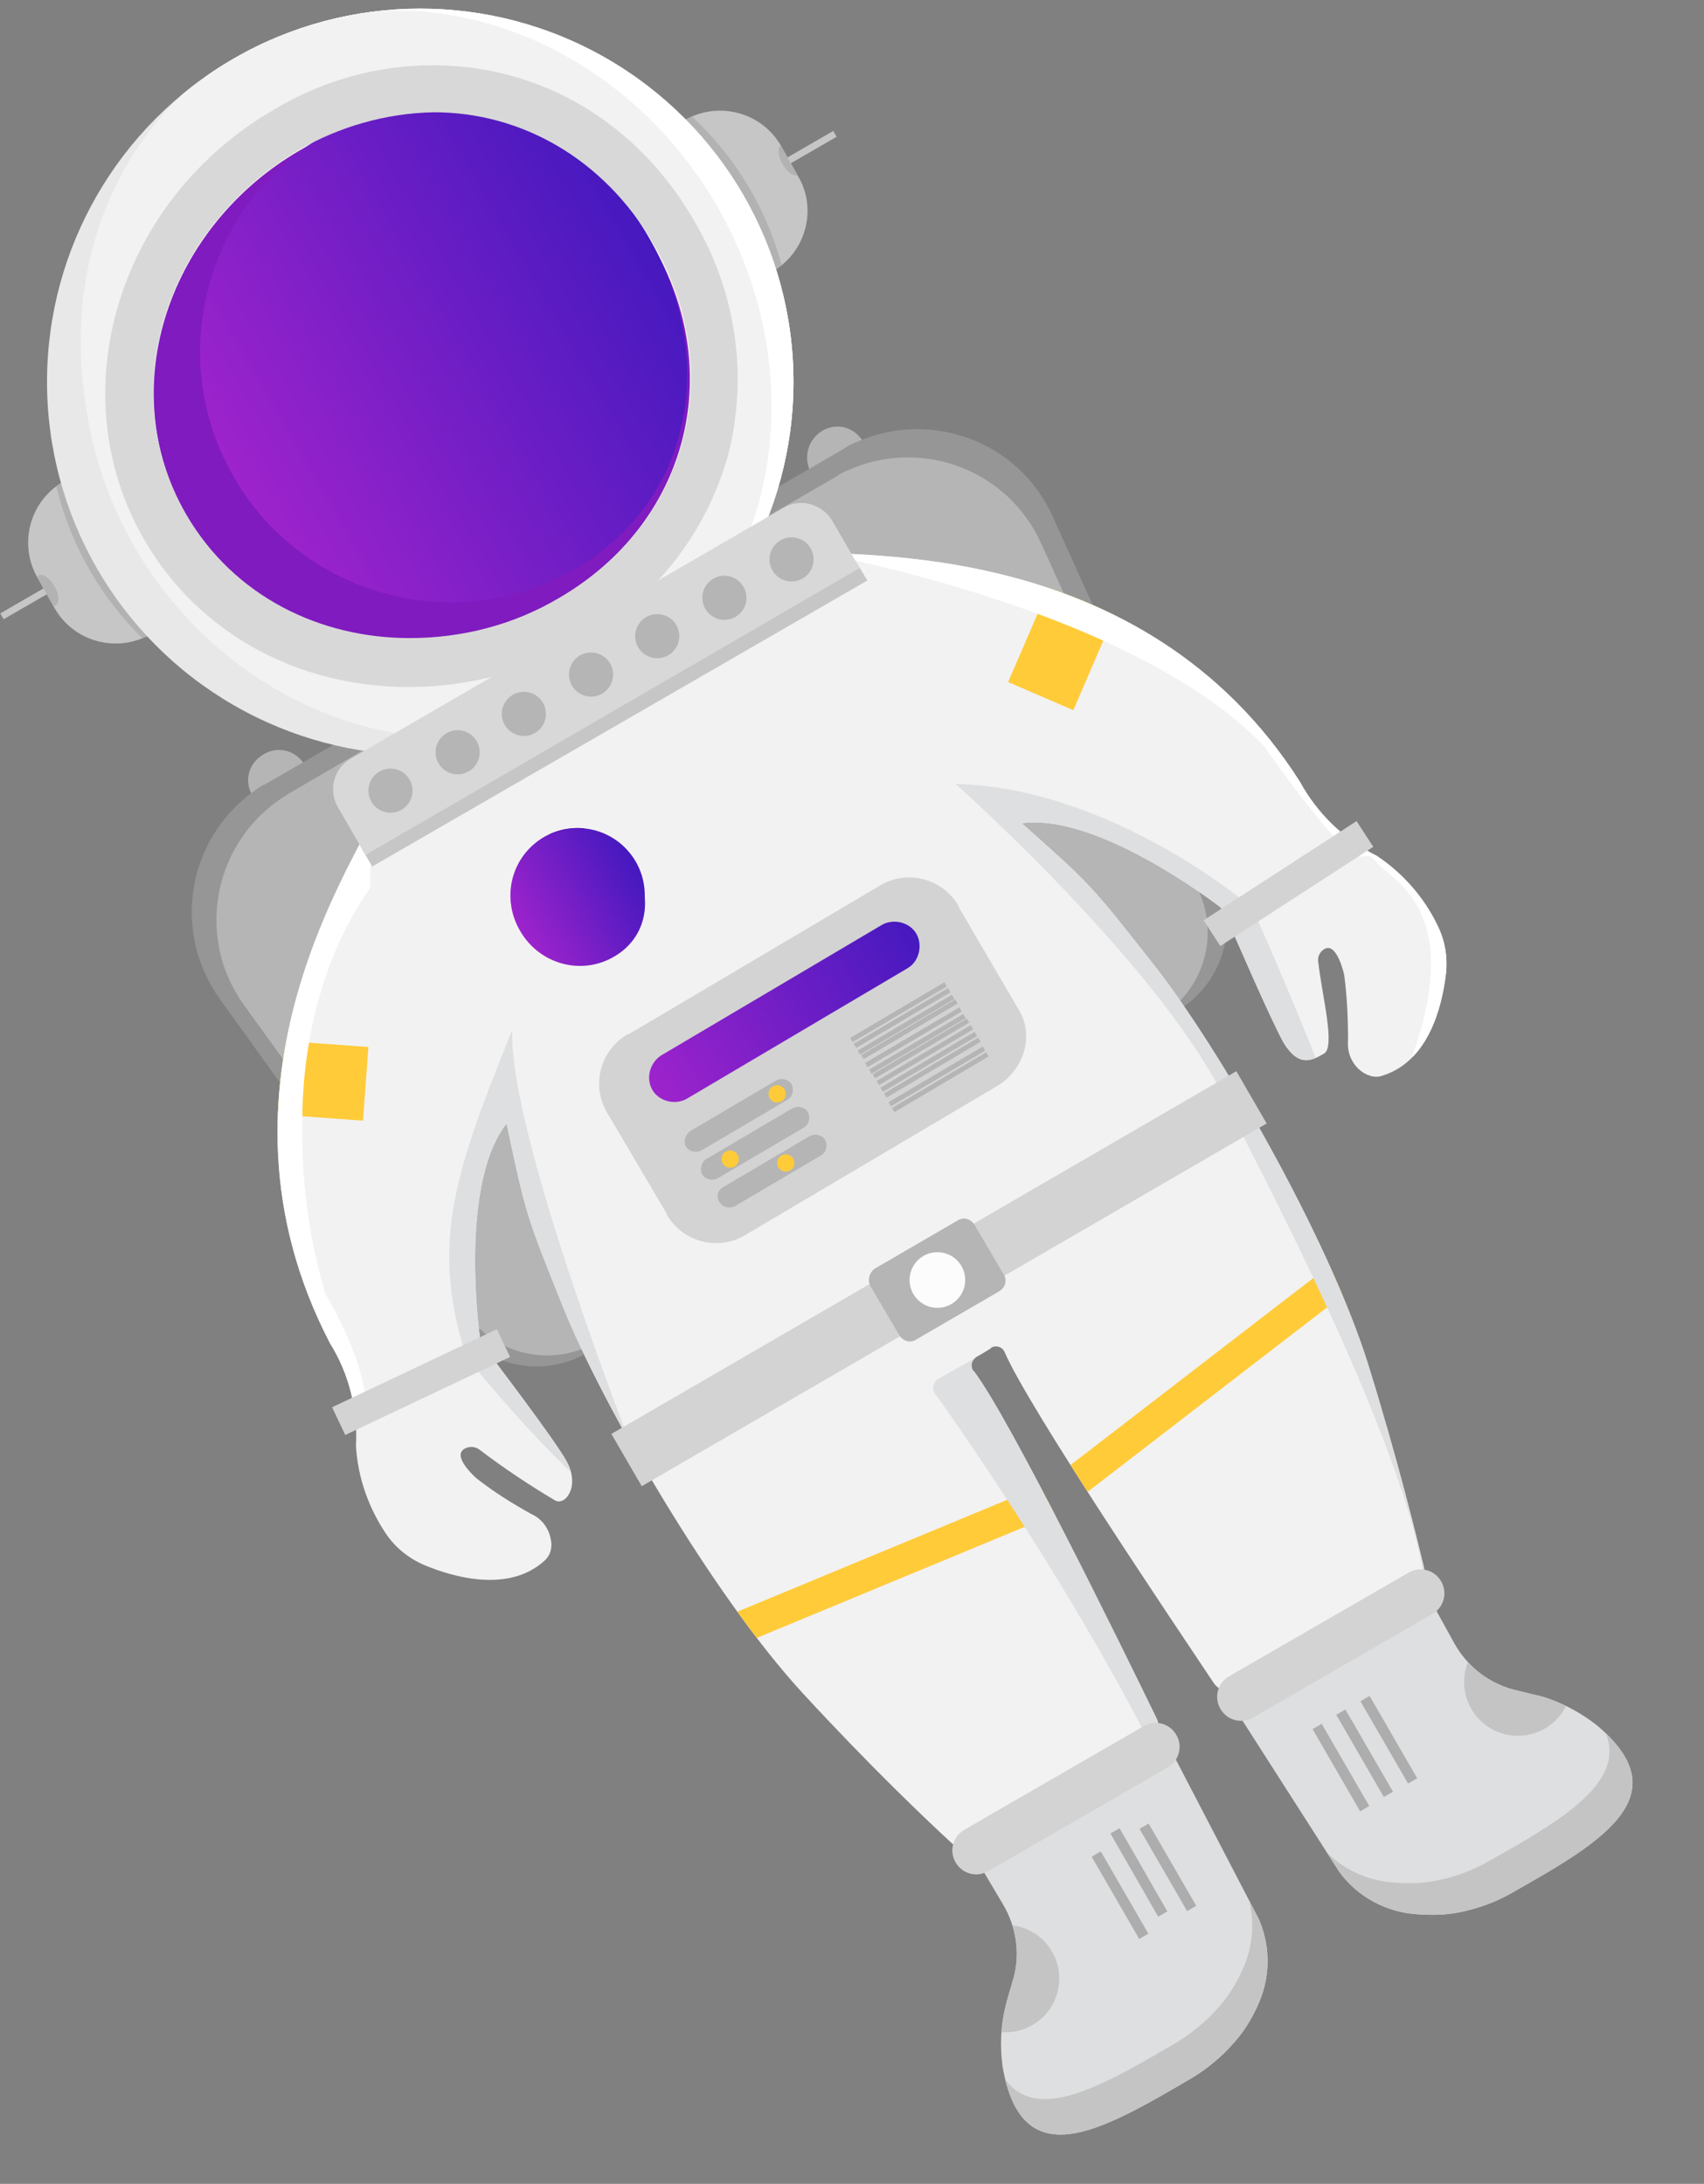 <?xml version="1.0" encoding="utf-8"?>
<!-- Generator: Adobe Illustrator 24.3.0, SVG Export Plug-In . SVG Version: 6.00 Build 0)  -->
<svg version="1.1" id="Layer_1" xmlns="http://www.w3.org/2000/svg" xmlns:xlink="http://www.w3.org/1999/xlink" x="0px" y="0px"
	 viewBox="0 0 177.6 227.6" style="enable-background:new 0 0 177.6 227.6;" xml:space="preserve">
<rect x="0" y="0" width="177.6" height="227.6" fill="#808080" stroke="none"/>
<style type="text/css">
	.st0{fill:#B5B5B5;}
	.st1{fill:#969696;}
	.st2{fill:#F2F2F2;}
	.st3{clip-path:url(#SVGID_2_);}
	.st4{fill:#FFCB39;}
	.st5{fill:#FFFFFF;}
	.st6{fill:#DEDFE0;}
	.st7{fill:url(#SVGID_3_);}
	.st8{clip-path:url(#SVGID_5_);}
	.st9{fill:#5208BC;}
	.st10{fill:#D3D3D3;}
	.st11{fill:url(#SVGID_6_);}
	.st12{fill:#FCFCFC;}
	.st13{clip-path:url(#SVGID_8_);}
	.st14{fill:#C4C4C4;}
	.st15{fill:#ADADAD;}
	.st16{clip-path:url(#SVGID_10_);}
	.st17{fill:#C6C6C6;}
	.st18{clip-path:url(#SVGID_12_);}
	.st19{fill:#B2B2B2;}
	.st20{clip-path:url(#SVGID_14_);}
	.st21{fill:#E8E8E8;}
	.st22{clip-path:url(#SVGID_16_);}
	.st23{fill:#7F1BBF;}
	.st24{fill:url(#purple-2_2_);}
	.st25{fill:url(#purple-2_3_);}
	.st26{fill:#D8D8D8;}
</style>
<g>
	<g id="Layer_2_1_">
		<g id="Layer_1-2">
			<path class="st0" d="M30.6,84.1L30.6,84.1c-1.5,0.9-3.4,0.4-4.3-1.2l0,0c-0.9-1.5-0.4-3.4,1.2-4.3l0,0c1.5-0.9,3.4-0.4,4.3,1.2
				l0,0C32.6,81.3,32.1,83.2,30.6,84.1z"/>
			<path class="st1" d="M91.9,123.2L61.2,141c-4.7,2.7-10.7,1.4-13.9-3l-24.4-33.9c-5-7-3.4-16.6,3.5-21.6c0.4-0.3,0.8-0.6,1.3-0.8
				l30.1-17.4L91.9,123.2z"/>
			<path class="st0" d="M91.7,122.8l-29.6,17.1c-4.5,2.6-10.3,1.4-13.4-2.9l-23.3-32.3c-4.9-6.8-3.3-16.3,3.5-21.2
				c0.4-0.3,0.8-0.5,1.2-0.8L58.8,66L91.7,122.8z"/>
			<path class="st0" d="M85.7,44.9L85.7,44.9c1.5-0.9,3.4-0.4,4.3,1.2l0,0c0.9,1.5,0.4,3.4-1.2,4.3v0c-1.5,0.9-3.4,0.4-4.3-1.2l0,0
				C83.7,47.7,84.2,45.8,85.7,44.9z"/>
			<path class="st1" d="M91.8,123.2l30.8-17.8c4.7-2.7,6.6-8.6,4.3-13.6l-17.2-38c-3.5-7.8-12.7-11.2-20.5-7.7
				c-0.5,0.2-0.9,0.4-1.3,0.7L57.7,64.3L91.8,123.2z"/>
			<path class="st0" d="M91.2,123.1l29.6-17.1c4.5-2.6,6.3-8.2,4.2-13l-16.5-36.4c-3.5-7.7-12.5-11-20.1-7.6
				c-0.5,0.2-0.9,0.4-1.3,0.7L58.4,66.3L91.2,123.1z"/>
			<path class="st2" d="M102.5,141l-0.7,0.4c-0.5,0.3-0.7,0.9-0.4,1.4c0,0,0,0.1,0.1,0.1c3.8,5,15.5,28.9,19,36.1
				c0.6,1.1,0.1,2.5-1,3.1l-17.6,10.2c-0.9,0.5-2.1,0.4-2.8-0.3c-2.5-2.3-8.3-7.8-15.4-15.5c-9.5-10.3-20.9-30.1-24.9-40
				s-4-10-6-19.4c-4.5,5.7-3.2,19.1-2.8,22.1c0,0.4,0.2,0.7,0.4,1.1c1.5,2,7.3,9.6,8.6,11.9c1.5,2.6,0,4.7-1.1,4.2
				c-2.7-1.6-5.4-3.4-7.9-5.3c-0.4-0.3-0.9-0.4-1.4-0.2c-1.8,0.7,1.1,3.2,1.1,3.2c1.8,1.4,3.7,2.6,5.7,3.7c1.1,0.5,1.8,1.5,2,2.6
				c0.2,0.8,0,1.7-0.7,2.3c-3.7,3.3-9.4,1.7-12.5,0.4c-1.6-0.7-3-1.8-4-3.3c-1.8-2.7-2.9-5.8-3.1-9.1c0.2-3.8-0.7-7.5-2.7-10.7
				c-14.1-27.1,3.3-51.1,4.9-55.7c9-3.2,15.1-10.6,22.1-14.6l-0.2,0.1c6.9-4.1,15.6-6.2,22.8-12.4c4.7,0.9,35.1-1.7,51.5,24.1
				c1.8,3.3,4.6,6,8,7.7c2.7,1.8,4.9,4.3,6.3,7.2c0.8,1.6,1.1,3.3,0.9,5.1c-0.4,3.4-1.8,9.1-6.6,10.6c-0.8,0.3-1.7,0-2.4-0.6
				c-0.9-0.8-1.3-1.9-1.2-3.1c0-2.3-0.1-4.5-0.4-6.8c0,0-0.8-3.7-2.2-2.6c-0.4,0.3-0.6,0.8-0.5,1.3c0.4,3.5,1.8,8.8,0.6,9.5
				s-2.6,1.5-4.2-1.1c-1.3-2.3-5.1-11.1-6.1-13.4c-0.2-0.4-0.4-0.7-0.7-0.9c-2.4-1.8-13.3-9.6-20.5-8.6c7.2,6.4,7.2,6.4,13.8,14.8
				s18.1,28.2,22.3,41.6c3.1,10,5,17.8,5.8,21.1c0.2,1-0.2,2.1-1.1,2.6l-17.6,10.2c-1.1,0.6-2.5,0.3-3.2-0.7
				c-4.4-6.6-19.3-28.7-21.8-34.5c-0.2-0.5-0.8-0.7-1.3-0.5c0,0-0.1,0-0.1,0.1L102.5,141"/>
			<g>
				<defs>
					<path id="SVGID_1_" d="M102.5,141l-0.7,0.4c-0.5,0.3-0.7,0.9-0.4,1.4c0,0,0,0.1,0.1,0.1c3.8,5,15.5,28.9,19,36.1
						c0.6,1.1,0.1,2.5-1,3.1l-17.6,10.2c-0.9,0.5-2.1,0.4-2.8-0.3c-2.5-2.3-8.3-7.8-15.4-15.5c-9.5-10.3-20.9-30.1-24.9-40
						s-4-10-6-19.4c-4.5,5.7-3.2,19.1-2.8,22.1c0,0.4,0.2,0.7,0.4,1.1c1.5,2,7.3,9.6,8.6,11.9c1.5,2.6,0,4.7-1.1,4.2
						c-2.7-1.6-5.4-3.4-7.9-5.3c-0.4-0.3-0.9-0.4-1.4-0.2c-1.8,0.7,1.1,3.2,1.1,3.2c1.8,1.4,3.7,2.6,5.7,3.7c1.1,0.5,1.8,1.5,2,2.6
						c0.2,0.8,0,1.7-0.7,2.3c-3.7,3.3-9.4,1.7-12.5,0.4c-1.6-0.7-3-1.8-4-3.3c-1.8-2.7-2.9-5.8-3.1-9.1c0.2-3.8-0.7-7.5-2.7-10.7
						c-14.1-27.1,3.3-51.1,4.9-55.7c9-3.2,15.1-10.6,22.1-14.6l-0.2,0.1c6.9-4.1,15.6-6.2,22.8-12.4c4.7,0.9,35.1-1.7,51.5,24.1
						c1.8,3.3,4.6,6,8,7.7c2.7,1.8,4.9,4.3,6.3,7.2c0.8,1.6,1.1,3.3,0.9,5.1c-0.4,3.4-1.8,9.1-6.6,10.6c-0.8,0.3-1.7,0-2.4-0.6
						c-0.9-0.8-1.3-1.9-1.2-3.1c0-2.3-0.1-4.5-0.4-6.8c0,0-0.8-3.7-2.2-2.6c-0.4,0.3-0.6,0.8-0.5,1.3c0.4,3.5,1.8,8.8,0.6,9.5
						s-2.6,1.5-4.2-1.1c-1.3-2.3-5.1-11.1-6.1-13.4c-0.2-0.4-0.4-0.7-0.7-0.9c-2.4-1.8-13.3-9.6-20.5-8.6c7.2,6.4,7.2,6.4,13.8,14.8
						s18.1,28.2,22.3,41.6c3.1,10,5,17.8,5.8,21.1c0.2,1-0.2,2.1-1.1,2.6l-17.6,10.2c-1.1,0.6-2.5,0.3-3.2-0.7
						c-4.4-6.6-19.3-28.7-21.8-34.5c-0.2-0.5-0.8-0.7-1.3-0.5c0,0-0.1,0-0.1,0.1L102.5,141"/>
				</defs>
				<clipPath id="SVGID_2_">
					<use xlink:href="#SVGID_1_"  style="overflow:visible;"/>
				</clipPath>
				<g class="st3">
					
						<rect x="102.9" y="60.3" transform="matrix(0.396 -0.918 0.918 0.396 8.968 141.667)" class="st4" width="18.4" height="7.4"/>
					<path class="st5" d="M84,57.4c0,0,33.5,5.6,47.7,20.3c11.5,16.3,9.9,9.9,11.6,12s9,4.7,4.3,19.2s12.7-8.7,12.7-8.7l-23.7-36.3
						L86.9,52.6l-2.4,4L84,57.4z"/>
					
						<rect x="24.9" y="102.8" transform="matrix(7.271600e-02 -0.997 0.997 7.271600e-02 -85.411 132.762)" class="st4" width="7.7" height="19"/>
					
						<rect x="106.1" y="142" transform="matrix(0.792 -0.61 0.61 0.792 -61.467 106.781)" class="st4" width="40" height="3.3"/>
					
						<rect x="71.3" y="162.1" transform="matrix(0.924 -0.383 0.383 0.924 -55.702 47.395)" class="st4" width="40" height="3.3"/>
					<path class="st6" d="M130.5,94.6c0,0-14.5-12.5-30.9-12.9c0,0,22.4,19.9,28.6,34c3.2,6.5,22.6,42.7,20.3,54
						C159.9,158.9,130.5,94.6,130.5,94.6z"/>
					<path class="st6" d="M66.4,152.3c0,0-13.5-34.2-13-45c-6,14.9-8.6,22.2-4.8,34.1c9.2,11.4,15.8,16.4,15.8,16.4L66.4,152.3z"/>
					<path class="st6" d="M101.7,141.5l-3.9,2.2c-0.5,0.3-0.7,1-0.4,1.5c0,0,0,0.1,0.1,0.1c3.1,4.3,15.4,22.1,23.6,38.9
						c0.3,0.5,0.9,0.8,1.5,0.5c0.2-0.1,0.3-0.2,0.4-0.3c1.2-1.5,1.8-3.4,1.7-5.3c0-0.2-0.1-0.3-0.2-0.5l-21.2-36.7
						C102.9,141.4,102.2,141.2,101.7,141.5z"/>
					<path class="st5" d="M38.6,92.5c-7.4,10.6-7.1,22.9-7.1,25.5c0,5.7,0.8,11.4,2.4,16.8c3.4,5.9,4.5,10.4,4,11.5s-6,5.8-6,5.8
						l-15.6-27l1.6-26l20.7-15.5L38.6,92.5z"/>
				</g>
			</g>
			
				<linearGradient id="SVGID_3_" gradientUnits="userSpaceOnUse" x1="-231.1" y1="-34.043" x2="-217.119" y2="-34.043" gradientTransform="matrix(0.866 -0.501 -0.501 -0.866 237.121 -48.37)">
				<stop  offset="0" style="stop-color:#9E23CC"/>
				<stop  offset="1" style="stop-color:#4619BF"/>
			</linearGradient>
			<circle class="st7" cx="60.2" cy="93.3" r="7"/>
			<g>
				<defs>
					<circle id="SVGID_4_" cx="60.2" cy="93.3" r="7"/>
				</defs>
				<clipPath id="SVGID_5_">
					<use xlink:href="#SVGID_4_"  style="overflow:visible;"/>
				</clipPath>
				<g class="st8">
					<path class="st9" d="M63.9,88.9l-3.2,1.9l0.3-6.5l-3.8,2.2l0.6,9.2l2.8-1.6l1,8.2L63.9,88.9z"/>
				</g>
			</g>
			<path class="st10" d="M103.9,113.2l-26.2,15.5c-2.8,1.7-6.5,0.8-8.2-2.1c0,0,0,0,0-0.1L63.3,116c-1.7-2.8-0.8-6.5,2.1-8.2
				c0,0,0,0,0.1,0l26.2-15.5c2.8-1.7,6.5-0.8,8.2,2.1c0,0,0,0,0,0.1l6.2,10.6C107.8,107.7,106.9,111.4,103.9,113.2
				C104,113.1,104,113.2,103.9,113.2z"/>
			<path class="st0" d="M71.9,117.9l9-5.3c0.6-0.3,1.3-0.1,1.6,0.4l0,0c0.3,0.6,0.1,1.3-0.4,1.6l-9,5.3c-0.6,0.3-1.3,0.1-1.6-0.4
				l0,0C71.2,119,71.4,118.3,71.9,117.9z"/>
			<circle class="st4" cx="81" cy="114" r="0.9"/>
			<path class="st0" d="M73.6,120.8l9-5.3c0.6-0.3,1.3-0.1,1.6,0.4l0,0c0.3,0.6,0.1,1.3-0.4,1.6l-9,5.3c-0.6,0.3-1.3,0.1-1.6-0.4
				l0,0C72.9,121.9,73.1,121.1,73.6,120.8z"/>
			<circle class="st4" cx="76.1" cy="120.8" r="0.9"/>
			<path class="st0" d="M75.4,123.7l9-5.3c0.6-0.3,1.3-0.1,1.6,0.4l0,0c0.3,0.6,0.1,1.3-0.4,1.6l-9,5.3c-0.6,0.3-1.3,0.1-1.6-0.4
				l0,0C74.6,124.8,74.8,124,75.4,123.7z"/>
			<circle class="st4" cx="81.9" cy="121.2" r="0.9"/>
			
				<rect x="87.9" y="105.2" transform="matrix(0.861 -0.509 0.509 0.861 -40.616 62.337)" class="st0" width="11.4" height="0.5"/>
			
				<rect x="88.3" y="105.8" transform="matrix(0.861 -0.509 0.509 0.861 -40.897 62.636)" class="st0" width="11.4" height="0.5"/>
			
				<rect x="88.7" y="106.5" transform="matrix(0.861 -0.509 0.509 0.861 -41.188 62.934)" class="st0" width="11.4" height="0.5"/>
			
				<rect x="89.1" y="107" transform="matrix(0.86 -0.51 0.51 0.86 -41.441 63.383)" class="st0" width="11.4" height="0.5"/>
			
				<rect x="89.5" y="107.8" transform="matrix(0.861 -0.509 0.509 0.861 -41.761 63.525)" class="st0" width="11.4" height="0.5"/>
			
				<rect x="89.9" y="108.5" transform="matrix(0.861 -0.509 0.509 0.861 -42.048 63.819)" class="st0" width="11.4" height="0.5"/>
			
				<rect x="90.3" y="109" transform="matrix(0.86 -0.51 0.51 0.86 -42.292 64.272)" class="st0" width="11.4" height="0.5"/>
			
				<rect x="90.7" y="109.7" transform="matrix(0.86 -0.51 0.51 0.86 -42.586 64.574)" class="st0" width="11.4" height="0.5"/>
			
				<rect x="91.1" y="110.4" transform="matrix(0.86 -0.51 0.51 0.86 -42.873 64.869)" class="st0" width="11.4" height="0.5"/>
			
				<rect x="91.5" y="111" transform="matrix(0.86 -0.51 0.51 0.86 -43.156 65.164)" class="st0" width="11.4" height="0.5"/>
			
				<rect x="91.9" y="111.9" transform="matrix(0.861 -0.509 0.509 0.861 -43.48 65.302)" class="st0" width="11.4" height="0.5"/>
			
				<rect x="92.3" y="112.5" transform="matrix(0.861 -0.509 0.509 0.861 -43.767 65.592)" class="st0" width="11.4" height="0.5"/>
			
				<linearGradient id="SVGID_6_" gradientUnits="userSpaceOnUse" x1="-233.301" y1="-54.044" x2="-201.331" y2="-54.044" gradientTransform="matrix(0.861 -0.509 -0.509 -0.861 241.313 -51.658)">
				<stop  offset="0" style="stop-color:#9E23CC"/>
				<stop  offset="1" style="stop-color:#4619BF"/>
			</linearGradient>
			<path class="st11" d="M68.9,110l23-13.6c1.2-0.7,2.9-0.3,3.6,0.9l0,0c0.7,1.2,0.3,2.9-0.9,3.6l-23,13.6c-1.2,0.7-2.9,0.3-3.6-0.9
				l0,0C67.3,112.4,67.7,110.8,68.9,110z"/>
			
				<rect x="124.8" y="90.5" transform="matrix(0.839 -0.544 0.544 0.839 -28.492 87.87)" class="st10" width="19" height="3.2"/>
			
				<rect x="34.4" y="142.4" transform="matrix(0.904 -0.428 0.428 0.904 -57.432 32.653)" class="st10" width="19" height="3.2"/>
			
				<rect x="60.2" y="130.1" transform="matrix(0.865 -0.502 0.502 0.865 -53.66 67.124)" class="st10" width="75.3" height="6.3"/>
			<path class="st0" d="M91.2,132.2l8.6-5c0.6-0.4,1.4-0.2,1.8,0.5l3,5.1c0.4,0.6,0.2,1.4-0.5,1.8l-8.6,5c-0.6,0.4-1.4,0.2-1.8-0.5
				l-3-5.1C90.4,133.4,90.6,132.6,91.2,132.2z"/>
			<circle class="st12" cx="97.7" cy="133.4" r="2.9"/>
			<path class="st6" d="M129.1,178.7l10.5,16.4c1.9,2.6,4.9,4.2,8.1,4.4c1.5,0.1,2.9,0.1,4.4-0.2c2-0.4,3.9-1.1,5.6-2.1
				c9.2-5.2,17.6-10.1,8.6-17.5c-1.7-1.3-3.6-2.3-5.6-2.9c-0.9-0.2-1.7-0.4-2.5-0.6c-2.8-0.6-5.2-2.4-6.6-4.9l-2.1-3.8L129.1,178.7z
				"/>
			<g>
				<defs>
					<path id="SVGID_7_" d="M129.1,178.7l10.5,16.4c1.9,2.6,4.9,4.2,8.1,4.4c1.5,0.1,2.9,0.1,4.4-0.2c2-0.4,3.9-1.1,5.6-2.1
						c9.2-5.2,17.6-10.1,8.6-17.5c-1.7-1.3-3.6-2.3-5.6-2.9c-0.9-0.2-1.7-0.4-2.5-0.6c-2.8-0.6-5.2-2.4-6.6-4.9l-2.1-3.8
						L129.1,178.7z"/>
				</defs>
				<clipPath id="SVGID_8_">
					<use xlink:href="#SVGID_7_"  style="overflow:visible;"/>
				</clipPath>
				<g class="st13">
					<circle class="st14" cx="158.2" cy="175.3" r="5.6"/>
					<path class="st14" d="M130.7,197.7l6.5-5.9c1.9,2.6,4.9,4.2,8.1,4.4c1.5,0.1,2.9,0.1,4.4-0.2c2-0.4,3.9-1.1,5.6-2.1
						c9.2-5.2,17.6-10.1,8.6-17.5c-1.7-1.3-3.6-2.3-5.6-2.9c-0.9-0.2-1.7-0.4-2.5-0.6c-2.8-0.6,16.3,0.5,14.9-2l7.1,10.5l-3.9,9.6
						l-10,8.9l-11.2,4.9l-7,0.4l-6.4-2l-4.4-3.2L130.7,197.7z"/>
				</g>
			</g>
			<path class="st10" d="M149.3,168.2L130.6,179c-1.2,0.7-2.7,0.3-3.4-0.9l0,0c-0.7-1.2-0.3-2.7,0.9-3.4l18.7-10.8
				c1.2-0.7,2.7-0.3,3.4,0.9h0C150.9,166,150.5,167.5,149.3,168.2z"/>
			
				<rect x="139.1" y="179.2" transform="matrix(0.866 -0.501 0.501 0.866 -73.437 94.705)" class="st15" width="1.1" height="9.9"/>
			
				<rect x="144.1" y="176.3" transform="matrix(0.866 -0.501 0.501 0.866 -71.323 96.82)" class="st15" width="1.1" height="9.9"/>
			
				<rect x="141.6" y="177.7" transform="matrix(0.866 -0.501 0.501 0.866 -72.381 95.765)" class="st15" width="1.1" height="9.9"/>
			<path class="st6" d="M122.2,182.7l9,17.3c1.3,3,1.2,6.3-0.2,9.2c-0.6,1.3-1.4,2.6-2.4,3.7c-1.3,1.5-2.9,2.8-4.6,3.8
				c-9.1,5.3-17.5,10.3-19.5-1.3c-0.3-2.1-0.2-4.3,0.3-6.3c0.2-0.9,0.5-1.7,0.7-2.5c0.9-2.7,0.5-5.7-1-8.2l-2.2-3.7L122.2,182.7z"/>
			<g>
				<defs>
					<path id="SVGID_9_" d="M122.2,182.7l9,17.3c1.3,3,1.2,6.3-0.2,9.2c-0.6,1.3-1.4,2.6-2.4,3.7c-1.3,1.5-2.9,2.8-4.6,3.8
						c-9.1,5.3-17.5,10.3-19.5-1.3c-0.3-2.1-0.2-4.3,0.3-6.3c0.2-0.9,0.5-1.7,0.7-2.5c0.9-2.7,0.5-5.7-1-8.2l-2.2-3.7L122.2,182.7z"
						/>
				</defs>
				<clipPath id="SVGID_10_">
					<use xlink:href="#SVGID_9_"  style="overflow:visible;"/>
				</clipPath>
				<g class="st16">
					<circle class="st14" cx="104.8" cy="206.2" r="5.6"/>
					<path class="st14" d="M137.9,193.6l-8.3,2.7c1.3,3,1.2,6.3-0.2,9.2c-0.6,1.3-1.4,2.6-2.4,3.7c-1.3,1.5-2.9,2.8-4.6,3.8
						c-9.1,5.3-17.5,10.3-19.5-1.3c-0.3-2.1-0.2-4.3,0.3-6.3c0.2-0.9,0.5-1.7,0.7-2.5c0.9-2.7-7.6,14.4-9.1,11.9l5.6,11.4l10.2,1.4
						l12.7-4.2l9.9-7.3l3.9-5.9l1.4-6.6l-0.5-5.4L137.9,193.6z"/>
				</g>
			</g>
			<path class="st10" d="M100.5,190.7l18.7-10.8c1.2-0.7,2.7-0.3,3.4,0.9l0,0c0.7,1.2,0.3,2.7-0.9,3.4L103,195
				c-1.2,0.7-2.7,0.3-3.4-0.9l0,0C98.9,192.9,99.3,191.4,100.5,190.7z"/>
			
				<rect x="121.1" y="189.6" transform="matrix(0.866 -0.501 0.501 0.866 -81.096 87.075)" class="st15" width="1.1" height="9.9"/>
			
				<rect x="116.1" y="192.5" transform="matrix(0.866 -0.501 0.501 0.866 -83.208 84.964)" class="st15" width="1.1" height="9.9"/>
			
				<rect x="118.2" y="190.1" transform="matrix(0.867 -0.498 0.498 0.867 -81.415 85.13)" class="st15" width="1.1" height="10"/>
			
				<rect x="-0.2" y="62.4" transform="matrix(0.866 -0.501 0.501 0.866 -31.063 9.792)" class="st17" width="5.9" height="0.7"/>
			<path id="ear-3" class="st17" d="M6.6,50.2L6.6,50.2L6.6,50.2l9.1,15.9l0,0l0,0c-3.5,2-8,0.8-10-2.7l-1.8-3.2
				C1.9,56.7,3.1,52.2,6.6,50.2L6.6,50.2z"/>
			<g>
				<defs>
					<path id="SVGID_11_" d="M6.6,50.2L6.6,50.2L6.6,50.2l9.1,15.9l0,0l0,0c-3.5,2-8,0.8-10-2.7l-1.8-3.2
						C1.9,56.7,3.1,52.2,6.6,50.2L6.6,50.2z"/>
				</defs>
				<clipPath id="SVGID_12_">
					<use xlink:href="#SVGID_11_"  style="overflow:visible;"/>
				</clipPath>
				<g class="st18">
					
						<ellipse id="circle" transform="matrix(0.95 -0.312 0.312 0.95 -11.993 13.001)" class="st19" cx="34.6" cy="44" rx="29.5" ry="31.4"/>
					
						<ellipse transform="matrix(0.866 -0.501 0.501 0.866 -30.163 10.724)" class="st19" cx="4.9" cy="61.5" rx="0.9" ry="1.8"/>
				</g>
			</g>
			
				<rect x="81.5" y="15.1" transform="matrix(0.866 -0.501 0.501 0.866 3.595 44.357)" class="st17" width="5.9" height="0.7"/>
			<path id="ear-4" class="st17" d="M80.5,28.3L80.5,28.3L80.5,28.3l-9.1-15.8l0,0l0,0c3.5-2,8-0.8,10,2.7c0,0,0,0,0,0l1.8,3.2
				C85.2,21.8,84,26.3,80.5,28.3C80.5,28.3,80.5,28.3,80.5,28.3z"/>
			<g>
				<defs>
					<path id="SVGID_13_" d="M80.5,28.3L80.5,28.3L80.5,28.3l-9.1-15.8l0,0l0,0c3.5-2,8-0.8,10,2.7c0,0,0,0,0,0l1.8,3.2
						C85.2,21.8,84,26.3,80.5,28.3C80.5,28.3,80.5,28.3,80.5,28.3z"/>
				</defs>
				<clipPath id="SVGID_14_">
					<use xlink:href="#SVGID_13_"  style="overflow:visible;"/>
				</clipPath>
				<g class="st20">
					
						<ellipse id="circle-2" transform="matrix(0.866 -0.501 0.501 0.866 -10.133 31.105)" class="st19" cx="52.9" cy="34.4" rx="29.2" ry="31"/>
					
						<ellipse transform="matrix(0.866 -0.501 0.501 0.866 2.698 43.431)" class="st19" cx="82.3" cy="16.7" rx="0.9" ry="1.8"/>
				</g>
			</g>
			<circle id="_Ellipse_2" class="st21" cx="43.8" cy="39.8" r="38.9"/>
			<g>
				<defs>
					<circle id="SVGID_15_" cx="43.8" cy="39.8" r="38.9"/>
				</defs>
				<clipPath id="SVGID_16_">
					<use xlink:href="#SVGID_15_"  style="overflow:visible;"/>
				</clipPath>
				<g class="st22">
					
						<ellipse id="_Ellipse_3" transform="matrix(0.867 -0.498 0.498 0.867 -13.129 28.002)" class="st2" cx="45.9" cy="38.6" rx="36.8" ry="38.9"/>
					
						<ellipse id="_Ellipse_4" transform="matrix(0.866 -0.501 0.501 0.866 -13.005 28.032)" class="st5" cx="45.7" cy="38.2" rx="36.5" ry="38.8"/>
					
						<ellipse id="_Ellipse_5" transform="matrix(0.866 -0.501 0.501 0.866 -13.581 27.456)" class="st2" cx="44.4" cy="39" rx="35" ry="38.8"/>
				</g>
			</g>
			<path id="purple" class="st23" d="M68,25.5c7.8,13.4,3.6,29.1-9.8,36.9s-31.1,4.8-38.8-8.7s-1.6-30.2,11.8-38S60.2,12,68,25.5z"
				/>
			
				<linearGradient id="purple-2_2_" gradientUnits="userSpaceOnUse" x1="-233.321" y1="21.619" x2="-183.337" y2="21.619" gradientTransform="matrix(0.866 -0.501 -0.501 -0.866 237.131 -48.373)">
				<stop  offset="0" style="stop-color:#9E23CC"/>
				<stop  offset="1" style="stop-color:#4619BF"/>
			</linearGradient>
			<path id="purple-2" class="st24" d="M67.6,24.7c7.5,13,4.3,27.7-7.7,34.6c-12.5,7.2-28.5,2.8-35.6-9.7
				c-7.1-12.4-2.9-28.3,9.5-35.5C45.7,7.2,60.1,11.7,67.6,24.7z"/>
			
				<linearGradient id="purple-2_3_" gradientUnits="userSpaceOnUse" x1="-231.139" y1="-34.281" x2="-217.405" y2="-34.281" gradientTransform="matrix(0.866 -0.501 -0.501 -0.866 237.131 -48.373)">
				<stop  offset="0" style="stop-color:#9E23CC"/>
				<stop  offset="1" style="stop-color:#4619BF"/>
			</linearGradient>
			<path id="purple-2_1_" class="st25" d="M66.1,90.2c2.1,3.6,1.2,7.6-2.1,9.5c-3.4,2-7.8,0.8-9.8-2.7c-2-3.4-0.8-7.8,2.6-9.8
				C60.1,85.4,64,86.6,66.1,90.2z"/>
			<g id="outline">
				<path class="st26" d="M45.2,11.7c9.1,0,17.7,4.8,22.9,13.7c7.8,13.4,3.6,29.1-9.8,36.9c-4.7,2.8-10.1,4.2-15.6,4.2
					c-9.3,0-18.3-4.3-23.3-12.9c-7.8-13.5-1.6-30.2,11.8-38C35.4,13.2,40.2,11.8,45.2,11.7 M45.1,6.8L45.1,6.8L45.1,6.8
					c-5.8,0-11.5,1.6-16.5,4.6C12.3,20.8,6.2,40.9,15,56.2c5.6,9.7,15.9,15.4,27.6,15.4c6.4,0,12.6-1.7,18.1-4.9
					c7.5-4.2,12.9-11.1,15.2-19.3c2.1-8.3,0.8-17-3.5-24.3C66.5,12.8,56.4,6.8,45.1,6.8L45.1,6.8z"/>
			</g>
			<path class="st17" d="M40.7,78.3l38.3-22.1c3.7-2.1,8.4-0.9,10.5,2.8c0,0,0,0,0,0l0.9,1.5l0,0L38.8,90.3l0,0l-0.9-1.5
				C35.8,85.1,37,80.4,40.7,78.3L40.7,78.3z"/>
			<path class="st26" d="M36.5,79.1l45.2-26.2c1.7-1,3.9-0.4,5,1.3l2.9,5l0,0L38.1,89.1l0,0l-2.9-5C34.2,82.3,34.8,80.1,36.5,79.1z"
				/>
			<circle class="st0" cx="40.7" cy="82.4" r="2.3"/>
			<circle class="st0" cx="47.7" cy="78.4" r="2.3"/>
			<circle class="st0" cx="54.6" cy="74.4" r="2.3"/>
			<circle class="st0" cx="61.6" cy="70.3" r="2.3"/>
			<circle class="st0" cx="68.5" cy="66.3" r="2.3"/>
			<circle class="st0" cx="75.5" cy="62.3" r="2.3"/>
			<circle class="st0" cx="82.5" cy="58.3" r="2.3"/>
		</g>
	</g>
</g>
</svg>
